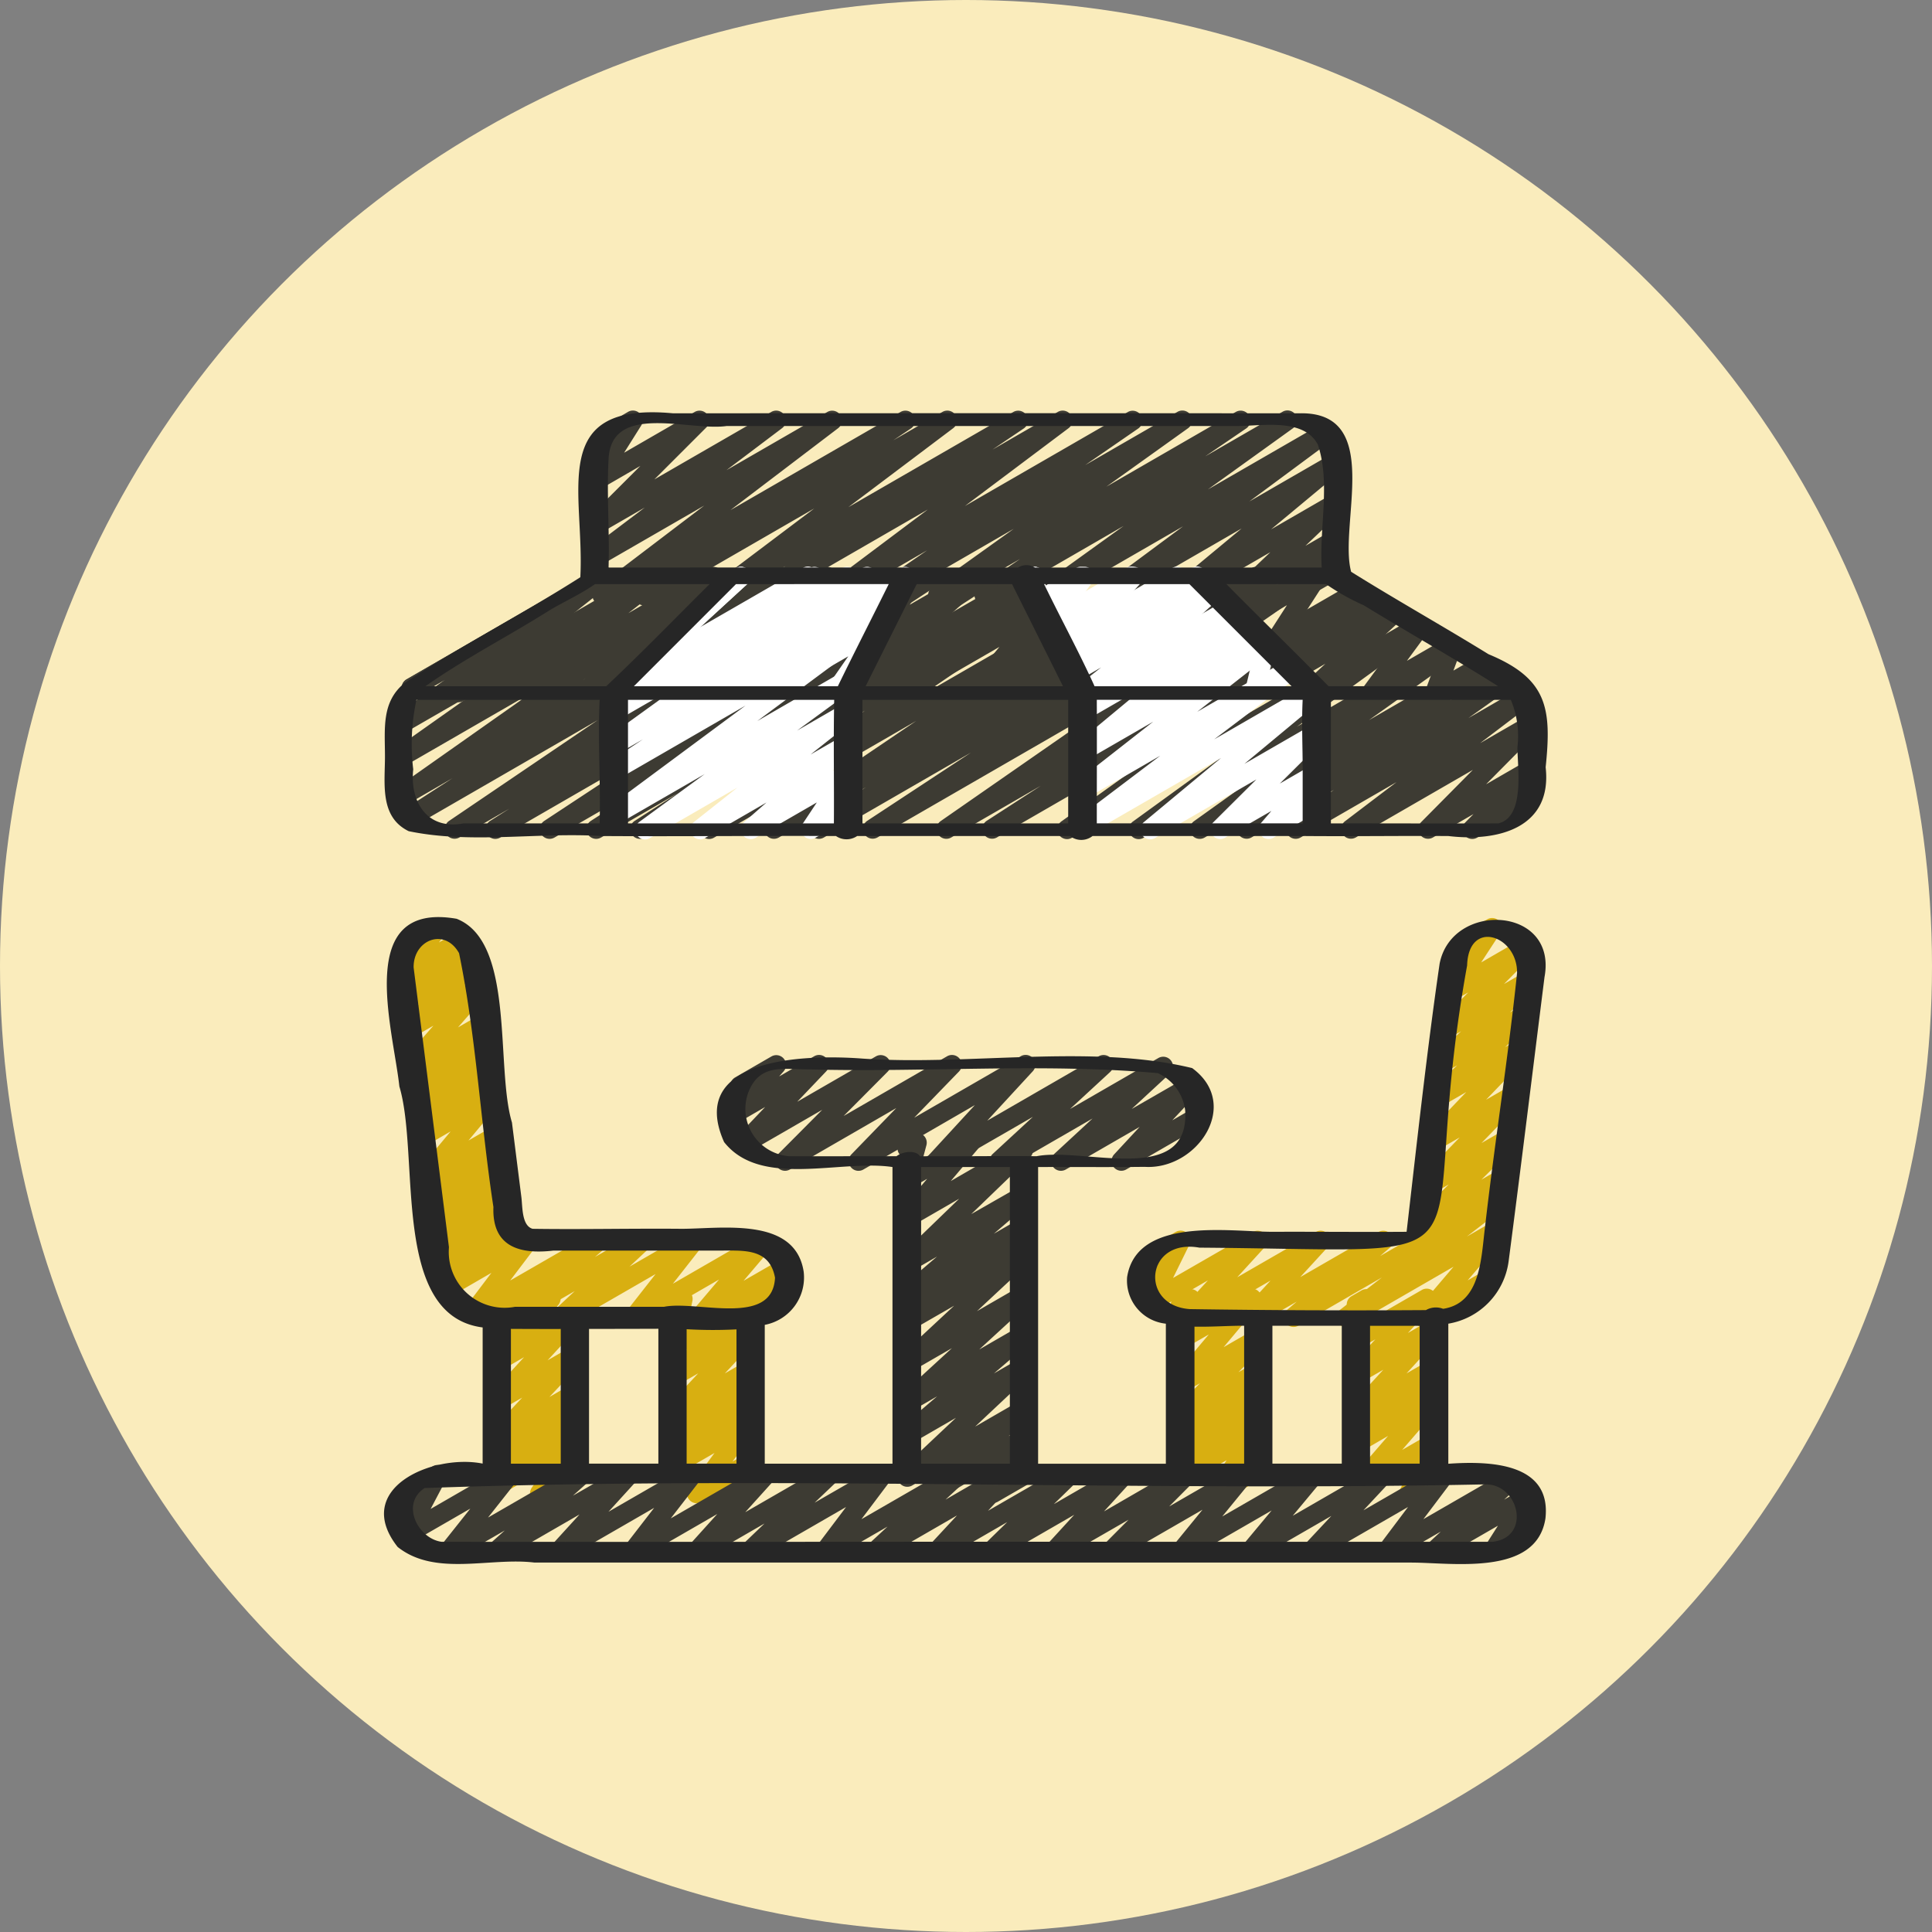 <svg xmlns="http://www.w3.org/2000/svg" width="74" height="74" fill="none" viewBox="0 0 74 74"><rect x="0" y="0" width="74" height="74" fill="#808080" stroke="none"/><circle cx="37" cy="37" r="37" fill="#FAECBC"/><g clip-path="url(#a)"><path fill="#D8AF11" d="M20.675 57.57a.373.373 0 0 1-.311-.58l.454-.684-1.583.913a.373.373 0 0 1-.435-.603l.305-.27a.374.374 0 0 1-.303-.651l.26-.225a.43.43 0 0 1-.306-.142.374.374 0 0 1 .02-.487l1.226-1.31-.767.444a.373.373 0 0 1-.462-.577l1.3-1.415-.835.482a.374.374 0 0 1-.471-.567l.64-.747-.169.096a.374.374 0 0 1-.542-.438l.166-.515a.37.37 0 0 1-.171-.42.37.37 0 0 1 .173-.227l.379-.218a.373.373 0 0 1 .543.438l-.08.247 1.21-.698a.374.374 0 0 1 .47.566l-.64.749 1.066-.616a.374.374 0 0 1 .462.576l-1.299 1.412.84-.484a.374.374 0 0 1 .46.58l-1.23 1.308.771-.445a.373.373 0 0 1 .433.605l-.257.224a.375.375 0 0 1 .262.654l-.303.27a.377.377 0 0 1 .43.338.37.37 0 0 1-.06.238l-.458.689a.373.373 0 0 1 .337.666l-1.338.774a.37.37 0 0 1-.187.05M26.685 57.577a.374.374 0 0 1-.3-.598l.983-1.327-1.403.81a.374.374 0 0 1-.438-.598l.384-.349a.374.374 0 0 1-.385-.626l.398-.36a.38.38 0 0 1-.438-.112.374.374 0 0 1 .02-.489l1.237-1.326-.778.449a.374.374 0 0 1-.448-.592l.795-.774-.348.2a.374.374 0 0 1-.553-.4l.242-1.162a.373.373 0 0 1-.064-.676l.38-.219a.373.373 0 0 1 .552.4l-.207.992 2.223-1.283a.374.374 0 0 1 .449.591l-.795.774.352-.202a.374.374 0 0 1 .46.578l-1.24 1.327.783-.45a.374.374 0 0 1 .44.6l-.397.36a.374.374 0 0 1 .398.62l-.382.348a.374.374 0 0 1 .435.571l-.983 1.326.5-.287a.374.374 0 0 1 .543.437l-.166.523q.087.05.136.137a.374.374 0 0 1-.136.51l-.379.219a.375.375 0 0 1-.543-.438l.082-.255-1.222.706a.37.37 0 0 1-.187.045M53.972 57.567a.373.373 0 0 1-.337-.538l.406-.829-1.9 1.097a.374.374 0 0 1-.47-.568l1.496-1.73-1.03.6a.374.374 0 0 1-.445-.594l.723-.695-.278.16a.374.374 0 0 1-.463-.576l1.31-1.43-.847.489a.373.373 0 0 1-.46-.579l1.002-1.074-.535.308a.374.374 0 0 1-.55-.413l.218-.883a.373.373 0 0 1-.042-.668l.379-.219a.38.38 0 0 1 .412.026.37.37 0 0 1 .138.388l-.169.683 1.93-1.114a.374.374 0 0 1 .46.579l-.995 1.07.795-.458a.375.375 0 0 1 .463.576l-1.31 1.43.85-.491a.373.373 0 0 1 .45.592l-.726.697.284-.164a.374.374 0 0 1 .47.569l-1.496 1.728 1.034-.598a.374.374 0 0 1 .523.487l-.418.854a.374.374 0 0 1 .274.688l-.95.548a.4.4 0 0 1-.197.051M46.585 57.571a.375.375 0 0 1-.311-.581l.708-1.06-1.57.908a.373.373 0 0 1-.444-.599l.676-.643-.232.133a.374.374 0 0 1-.449-.593l.752-.724-.306.176a.374.374 0 0 1-.453-.586l1.007-1.021-.554.32a.374.374 0 0 1-.474-.565l1.365-1.623-.89.513a.373.373 0 0 1-.55-.412l.22-.898a.373.373 0 0 1-.044-.673l.38-.218a.374.374 0 0 1 .55.413l-.172.703 1.964-1.134a.374.374 0 0 1 .474.564l-1.364 1.628 1.122-.646a.374.374 0 0 1 .452.586l-1.007 1.02.558-.322a.374.374 0 0 1 .448.594l-.752.724.31-.178a.374.374 0 1 1 .448.599l-.673.642.234-.135a.374.374 0 0 1 .498.531l-.709 1.06.216-.123a.374.374 0 0 1 .374.647l-1.616.923a.37.37 0 0 1-.186.05"/><path fill="#3D3B33" d="M35.578 57.578a.373.373 0 0 1-.248-.655l.828-.729-1.215.701a.374.374 0 0 1-.443-.598l2.117-1.993-1.674.968a.374.374 0 0 1-.43-.607l1.38-1.182-.95.548a.374.374 0 0 1-.44-.598l1.956-1.795-1.516.875a.374.374 0 0 1-.442-.598l2.043-1.903-1.6.922a.374.374 0 0 1-.422-.615l.687-.553-.266.15a.374.374 0 0 1-.43-.608l1.376-1.178-.946.546a.374.374 0 0 1-.449-.592l2.244-2.17-1.8 1.04a.374.374 0 0 1-.473-.565l1.047-1.238-.575.331a.373.373 0 0 1-.547-.42l.2-.742a.374.374 0 0 1-.027-.662l.374-.217a.375.375 0 0 1 .548.42l-.14.524 1.645-.952a.374.374 0 0 1 .473.566l-1.047 1.238L39 43.742a.374.374 0 0 1 .449.592l-2.248 2.169 1.814-1.036a.374.374 0 0 1 .43.607l-1.376 1.179.948-.548a.374.374 0 0 1 .422.615l-.688.554.267-.154a.374.374 0 0 1 .442.598l-2.04 1.902 1.601-.925a.374.374 0 0 1 .44.599l-1.954 1.794 1.517-.875a.374.374 0 0 1 .43.608l-1.382 1.183.954-.551a.374.374 0 0 1 .443.598l-2.118 1.99 1.677-.968a.374.374 0 0 1 .434.605l-.827.729.395-.225a.374.374 0 0 1 .511.507l-.507.897a.373.373 0 0 1 .37.65l-1.182.681a.374.374 0 0 1-.513-.508l.506-.897-2.452 1.416a.37.37 0 0 1-.185.05M23.067 23.18a.374.374 0 0 1-.225-.673l4.13-3.141-3.999 2.307a.374.374 0 0 1-.412-.621l2.133-1.611-1.72.993a.374.374 0 0 1-.449-.588l2.002-2-1.55.898a.374.374 0 0 1-.505-.524l.66-1.047a.374.374 0 0 1-.315-.673l1.238-.724a.37.37 0 0 1 .456.065.374.374 0 0 1 .048.459l-.654 1.04 2.708-1.564a.374.374 0 0 1 .449.588l-1.998 1.998 4.482-2.586a.374.374 0 0 1 .412.622l-2.132 1.61 3.87-2.232a.374.374 0 0 1 .413.62l-4.13 3.142 6.52-3.762a.374.374 0 0 1 .395.634l-.677.454 1.884-1.088a.374.374 0 0 1 .412.622l-4.018 3.027 6.325-3.649a.374.374 0 0 1 .396.633l-1.202.812 2.506-1.445a.374.374 0 0 1 .412.622l-3.974 2.984 6.25-3.606a.374.374 0 0 1 .399.63l-2.042 1.408 3.533-2.038a.374.374 0 0 1 .405.628l-3.125 2.236 4.96-2.864a.374.374 0 0 1 .398.632l-1.576 1.073 2.957-1.705a.374.374 0 0 1 .406.628l-3.258 2.343 4.32-2.492a.374.374 0 0 1 .41.624l-3.142 2.328 3.122-1.802a.374.374 0 0 1 .426.612l-2.715 2.258 2.294-1.325c.08-.048.174-.066.265-.048a.374.374 0 0 1 .184.642l-1.428 1.363.985-.569a.374.374 0 0 1 .48.557l-.463.583a.374.374 0 0 1 .362.654l-1.694.973a.374.374 0 0 1-.479-.556l.464-.582-1.976 1.14c-.08.048-.174.066-.265.048a.374.374 0 0 1-.184-.642l1.426-1.363-3.393 1.96a.374.374 0 0 1-.426-.612l2.718-2.256-4.974 2.872a.374.374 0 0 1-.41-.623l3.142-2.331-5.125 2.956a.373.373 0 0 1-.405-.628l3.254-2.343-5.148 2.973a.374.374 0 0 1-.398-.633l1.578-1.075-2.962 1.71a.374.374 0 0 1-.404-.628l3.125-2.237-4.964 2.866a.374.374 0 0 1-.4-.631l2.044-1.41-3.538 2.043a.374.374 0 0 1-.412-.623l3.977-2.984-6.253 3.609a.374.374 0 0 1-.396-.634l1.2-.812-2.507 1.447a.374.374 0 0 1-.411-.622l4.017-3.028-6.328 3.653a.374.374 0 0 1-.396-.635l.68-.454-1.89 1.09a.37.37 0 0 1-.185.05"/><path fill="#3D3B33" d="M18.99 59.803a.375.375 0 0 1-.25-.653l.594-.53-1.962 1.13a.374.374 0 0 1-.48-.555l1.122-1.412-2.266 1.307a.374.374 0 0 1-.518-.498l.599-1.138-.118.067a.374.374 0 0 1-.374-.647l1.238-.713a.374.374 0 0 1 .518.498l-.599 1.137 2.832-1.635a.374.374 0 0 1 .48.555l-1.114 1.41 3.41-1.967a.374.374 0 0 1 .436.598l-.593.53 1.961-1.126a.375.375 0 0 1 .464.575l-1.064 1.168 3.021-1.743a.374.374 0 0 1 .483.551l-1.118 1.445 3.46-1.996a.374.374 0 0 1 .464.573l-1.071 1.187 3.051-1.76a.374.374 0 0 1 .449.593l-.843.802 2.421-1.395a.374.374 0 0 1 .486.548l-1.114 1.48 3.515-2.028a.374.374 0 0 1 .44.598l-.734.68 2.213-1.278a.374.374 0 0 1 .461.577l-1.047 1.128 2.956-1.705a.374.374 0 0 1 .448.591l-.881.858 2.512-1.45a.374.374 0 0 1 .463.577l-1.056 1.153 2.992-1.73a.374.374 0 0 1 .452.588l-.946.952 2.67-1.54a.374.374 0 0 1 .477.56l-1.115 1.364 3.336-1.923a.374.374 0 0 1 .474.563l-1.11 1.333 3.285-1.896a.375.375 0 0 1 .46.578l-1.037 1.109 2.926-1.687a.374.374 0 0 1 .485.548l-1.115 1.478 3.182-1.836a.374.374 0 0 1 .441.598l-.528.49.707-.409a.374.374 0 0 1 .503.524l-.51.802a.374.374 0 0 1 .299.68l-1.238.714a.375.375 0 0 1-.502-.523l.5-.788-2.274 1.311a.374.374 0 0 1-.44-.598l.527-.489-1.883 1.087a.374.374 0 0 1-.485-.548l1.113-1.48-3.515 2.028a.374.374 0 0 1-.46-.578l1.038-1.109-2.924 1.687a.374.374 0 0 1-.474-.563l1.111-1.333-3.287 1.896a.374.374 0 0 1-.476-.56l1.115-1.365-3.335 1.925a.373.373 0 0 1-.448-.587l.949-.953-2.675 1.54a.374.374 0 0 1-.462-.575l1.058-1.155-2.999 1.73a.374.374 0 0 1-.448-.591l.88-.859-2.51 1.45a.374.374 0 0 1-.461-.577l1.047-1.128L33.7 59.75a.374.374 0 0 1-.44-.598l.734-.68-2.215 1.278a.374.374 0 0 1-.487-.548l1.115-1.48-3.515 2.028a.374.374 0 0 1-.449-.593l.84-.804-2.417 1.397a.374.374 0 0 1-.465-.573l1.072-1.187-3.051 1.76a.374.374 0 0 1-.483-.551l1.117-1.445-3.459 1.996a.374.374 0 0 1-.464-.575l1.064-1.168-3.02 1.743a.37.37 0 0 1-.187.053"/><path fill="#D8AF11" d="M19.53 50.83a.374.374 0 0 1-.244-.657l.405-.349-1.374.794a.374.374 0 0 1-.489-.55l.994-1.315-1.598.925c-.08.049-.174.066-.265.049a.374.374 0 0 1-.184-.643l.266-.253-.099.056a.374.374 0 0 1-.439-.598l.198-.182a.374.374 0 0 1-.312-.641l.355-.336-.026.014a.374.374 0 0 1-.439-.598l.194-.176a.373.373 0 0 1-.304-.64l.407-.392-.08.047a.374.374 0 0 1-.475-.563l1.239-1.486-.95.55a.374.374 0 0 1-.45-.592l.493-.48-.168.097a.374.374 0 0 1-.449-.593l.47-.455-.144.084a.374.374 0 0 1-.439-.599l.192-.173a.39.39 0 0 1-.333-.135.374.374 0 0 1 .008-.484l1.111-1.271-.816.471a.374.374 0 0 1-.454-.585l.707-.72-.39.224a.375.375 0 0 1-.454-.584l.44-.45-.109.063a.374.374 0 0 1-.481-.553l.398-.513a.375.375 0 0 1-.117-.69l1.253-.726a.374.374 0 0 1 .483.553l-.25.323.8-.463a.374.374 0 0 1 .455.586l-.44.449.415-.239a.374.374 0 0 1 .453.586l-.705.72.394-.225a.374.374 0 0 1 .469.57l-1.111 1.271.815-.471a.374.374 0 0 1 .438.598l-.19.174a.374.374 0 0 1 .303.64l-.47.456.145-.084a.374.374 0 0 1 .449.592l-.494.48.17-.097a.374.374 0 0 1 .473.563l-1.236 1.48.95-.548a.374.374 0 0 1 .45.594l-.407.388.079-.045a.374.374 0 0 1 .438.598l-.193.177a.36.36 0 0 1 .345.15.374.374 0 0 1-.042.494l-.356.338.028-.016a.374.374 0 0 1 .439.598l-.194.177a.374.374 0 0 1 .32.638l-.263.252.516-.299a.374.374 0 0 1 .485.55l-.998 1.317 3.223-1.858a.373.373 0 0 1 .431.606l-.406.35 1.658-.957a.374.374 0 0 1 .443.599l-.777.727 2.296-1.324a.374.374 0 0 1 .481.554l-1.118 1.426 3.256-1.88a.374.374 0 0 1 .473.566l-1.022 1.202 1.477-.852a.374.374 0 0 1 .47.567l-.32.374a.45.45 0 0 1 .33.187.373.373 0 0 1-.136.51l-1.617.934a.374.374 0 0 1-.471-.566l.232-.271-1.453.837c-.076.044-.165.06-.252.044a.374.374 0 0 1-.22-.61l1.021-1.203-3.066 1.77a.374.374 0 0 1-.481-.555l1.118-1.426-3.433 1.98a.374.374 0 0 1-.443-.598l.778-.728-2.296 1.326a.37.37 0 0 1-.187.053M51.57 50.83a.373.373 0 0 1-.228-.673l1.587-1.227-3.2 1.848a.374.374 0 0 1-.43-.607l.369-.316-1.6.923a.374.374 0 0 1-.462-.576l1.057-1.152-2.992 1.728a.374.374 0 0 1-.467-.574l1.061-1.162-2.029 1.171a.374.374 0 0 1-.523-.49l.626-1.271-.219.126a.373.373 0 0 1-.49-.553.4.4 0 0 1 .116-.094l1.287-.744a.374.374 0 0 1 .523.49l-.626 1.272 3.056-1.76a.374.374 0 0 1 .463.574l-1.061 1.16 3.01-1.735a.374.374 0 0 1 .462.576l-1.057 1.152 2.996-1.728a.374.374 0 0 1 .43.607l-.369.316 4.495-2.594a.374.374 0 0 1 .416.619l-1.586 1.226 1.01-.582a.374.374 0 0 1 .47.567l-1.45 1.694.69-.399a.37.37 0 0 1 .524.128.374.374 0 0 1-.15.519l-2.585 1.496a.374.374 0 0 1-.47-.566l1.45-1.701-3.916 2.26a.37.37 0 0 1-.187.052"/><path fill="#D8AF11" d="M54.409 47.336a.373.373 0 0 1-.264-.64l1.347-1.33-.688.397a.374.374 0 0 1-.456-.584l1.56-1.612-.891.515a.374.374 0 0 1-.457-.582l1.602-1.672-.928.536a.374.374 0 0 1-.444-.598l1.024-.962-.414.239a.374.374 0 0 1-.442-.598l1.006-.945-.398.23a.374.374 0 0 1-.45-.586l1.118-1.13-.482.278a.375.375 0 0 1-.56-.29.37.37 0 0 1 .06-.238l.747-1.148a.38.38 0 0 1-.41-.177.373.373 0 0 1 .135-.51l1.24-.716a.374.374 0 0 1 .501.528l-.733 1.122 1.536-.886a.374.374 0 0 1 .453.586l-1.116 1.128.793-.457a.374.374 0 0 1 .442.598l-1.007.946.4-.23a.374.374 0 0 1 .443.598l-1.025.964.415-.24a.374.374 0 0 1 .457.582l-1.603 1.671.929-.536a.374.374 0 0 1 .456.584l-1.56 1.611.892-.515a.374.374 0 0 1 .449.59l-1.346 1.328.703-.406a.375.375 0 0 1 .56.42.37.37 0 0 1-.186.227l-3.223 1.861a.4.4 0 0 1-.185.049"/><path fill="#3D3B33" d="M38.277 44.847a.375.375 0 0 1-.255-.648l1.54-1.421-3.502 2.019a.374.374 0 0 1-.462-.577l1.742-1.893-4.27 2.468a.374.374 0 0 1-.456-.584l1.716-1.77-4.076 2.354a.374.374 0 0 1-.452-.587l1.691-1.7-2.836 1.637a.374.374 0 0 1-.458-.581l1.108-1.163-1.09.63a.374.374 0 0 1-.467-.572l.46-.518a.373.373 0 0 1-.054-.673l1.39-.803a.374.374 0 0 1 .467.572l-.17.193 1.345-.775a.374.374 0 0 1 .458.58l-1.11 1.164 3.02-1.742a.374.374 0 0 1 .448.587l-1.69 1.7 3.963-2.287a.374.374 0 0 1 .456.583l-1.716 1.77 4.078-2.353a.373.373 0 0 1 .461.577l-1.742 1.89 4.272-2.467a.374.374 0 0 1 .44.598l-1.54 1.421 3.385-1.953a.374.374 0 0 1 .44.598l-1.465 1.355 2.08-1.196a.375.375 0 0 1 .46.578l-.984 1.052.823-.475a.373.373 0 0 1 .572.27.37.37 0 0 1-.198.377l-2.966 1.713a.374.374 0 0 1-.46-.578l.978-1.055-2.829 1.633a.374.374 0 0 1-.44-.599l1.465-1.355-3.383 1.954a.37.37 0 0 1-.187.052M18.975 32.132a.374.374 0 0 1-.202-.69l.735-.467-1.918 1.105a.374.374 0 0 1-.396-.633l5.697-3.862-6.987 4.035a.374.374 0 0 1-.39-.637l1.813-1.174-1.81 1.047a.374.374 0 0 1-.402-.63l5.216-3.674-4.835 2.79a.374.374 0 0 1-.403-.628l3.145-2.222-2.742 1.582a.374.374 0 0 1-.407-.627l1.945-1.406-1.105.637a.374.374 0 0 1-.374-.647l7.404-4.273a.374.374 0 0 1 .406.626l-1.94 1.403 3.515-2.03a.374.374 0 0 1 .402.629l-3.15 2.225 4.948-2.852a.374.374 0 0 1 .402.629l-5.214 3.671 7.452-4.3a.374.374 0 0 1 .39.637l-1.814 1.174 3.141-1.812a.374.374 0 0 1 .396.633l-5.7 3.864 7.79-4.496a.374.374 0 0 1 .388.639l-.74.47 1.922-1.109a.374.374 0 0 1 .393.636l-4.103 2.703 5.784-3.339a.374.374 0 0 1 .39.637l-2.434 1.57 3.83-2.207a.374.374 0 0 1 .388.638l-1.654 1.061 2.944-1.699a.374.374 0 0 1 .399.631l-6.171 4.23 8.428-4.866a.374.374 0 0 1 .397.633l-5.662 3.834 7.738-4.466a.374.374 0 0 1 .39.637l-2.007 1.292 3.343-1.93a.374.374 0 0 1 .392.636l-3.984 2.618 5.64-3.253a.374.374 0 0 1 .401.63l-6.563 4.556 8.052-4.649a.374.374 0 0 1 .39.637l-2.081 1.352 2.55-1.475a.374.374 0 0 1 .405.627l-5.839 4.182 6.854-3.956a.375.375 0 0 1 .407.625l-4.895 3.55 5.833-3.366a.374.374 0 0 1 .405.628l-3.479 2.487 4.212-2.432a.374.374 0 0 1 .4.63l-1.504 1.04 1.982-1.143a.374.374 0 0 1 .404.628l-1.683 1.197 2.008-1.16a.374.374 0 0 1 .413.622l-1.975 1.5 1.761-1.017a.374.374 0 0 1 .453.586l-1.984 2.005 1.532-.884a.374.374 0 0 1 .453.585l-.358.365a.37.37 0 0 1 .4.178.374.374 0 0 1-.136.511l-2.228 1.286a.373.373 0 0 1-.454-.586l.308-.313-1.557.898a.374.374 0 0 1-.452-.586l1.985-2.005-4.487 2.59a.374.374 0 0 1-.414-.62l1.975-1.5-3.676 2.122a.374.374 0 0 1-.404-.628l1.682-1.196-3.162 1.824a.374.374 0 0 1-.4-.63l1.502-1.039-2.89 1.669a.374.374 0 0 1-.405-.628l3.48-2.489-5.398 3.117a.373.373 0 0 1-.406-.626l4.893-3.549-7.231 4.175a.373.373 0 0 1-.405-.628l5.838-4.18-8.329 4.808a.374.374 0 0 1-.39-.637l2.078-1.346-3.44 1.986a.374.374 0 0 1-.4-.63l6.566-4.562-8.99 5.189a.374.374 0 0 1-.391-.636l3.98-2.618-5.637 3.254a.374.374 0 0 1-.39-.638l2.008-1.292-3.343 1.93a.374.374 0 0 1-.397-.633l5.66-3.833-7.736 4.466a.374.374 0 0 1-.4-.632l6.175-4.23-8.43 4.862a.374.374 0 0 1-.39-.638l1.646-1.058-2.935 1.696a.374.374 0 0 1-.39-.638l2.43-1.57-3.824 2.208a.374.374 0 0 1-.393-.636l4.114-2.71-5.796 3.346a.4.4 0 0 1-.187.052"/><path fill="#3D3B33" d="M52.53 26.902a.373.373 0 0 1-.3-.598l.798-1.085-2.55 1.476a.374.374 0 0 1-.441-.599l.728-.673-.99.572a.374.374 0 0 1-.463-.575l1.06-1.168-1.483.856a.374.374 0 0 1-.501-.524l.904-1.403-1.479.854a.373.373 0 0 1-.502-.524l.214-.336-.362.21a.373.373 0 0 1-.506-.128l-.413-.673a.374.374 0 0 1-.291-.683l.237-.137a.374.374 0 0 1 .506.12l.408.664 1.374-.79a.373.373 0 0 1 .502.524l-.215.336 1.492-.86a.374.374 0 0 1 .502.523l-.905 1.402 2.215-1.278a.374.374 0 0 1 .463.574l-1.06 1.17 1.784-1.03a.375.375 0 0 1 .442.598l-.726.673 1.226-.708a.374.374 0 0 1 .488.544l-.798 1.085 1.543-.89a.374.374 0 0 1 .538.454l-.299.81.951-.548a.375.375 0 0 1 .548.421l-.05.192.266-.155a.375.375 0 0 1 .374.649l-1.047.604a.377.377 0 0 1-.542-.204.37.37 0 0 1-.007-.217l.052-.19-1.063.612a.375.375 0 0 1-.538-.453l.299-.81-2.193 1.265a.37.37 0 0 1-.19.051M17.568 26.897a.374.374 0 0 1-.233-.667l1.656-1.32-3.06 1.767a.374.374 0 0 1-.374-.646l7.404-4.274a.374.374 0 0 1 .42.616l-1.662 1.32 3.357-1.934a.374.374 0 0 1 .416.618l-1.426 1.11 2.992-1.728a.374.374 0 0 1 .439.598l-2.454 2.236a.374.374 0 0 1 .21.696l-2.695 1.555a.374.374 0 0 1-.44-.598l2.32-2.111-4.698 2.71a.374.374 0 0 1-.417-.62l1.428-1.109-2.996 1.728a.37.37 0 0 1-.187.053"/><path fill="#fff" d="M24.706 32.154a.374.374 0 0 1-.22-.673l2.504-1.831-3.266 1.885a.374.374 0 0 1-.41-.624l5.24-3.885-4.832 2.79a.374.374 0 0 1-.394-.635l1.299-.864-.907.523a.374.374 0 0 1-.406-.627l2.963-2.14-2.558 1.477a.374.374 0 0 1-.4-.63l.68-.473a.375.375 0 0 1-.225-.65l3.374-3.084a.375.375 0 0 1 .168-.442l.883-.512a.374.374 0 0 1 .44.598l-1.833 1.671 3.938-2.27a.373.373 0 0 1 .4.63l-.062.044 1.169-.673a.374.374 0 0 1 .406.627l-2.96 2.137 4.786-2.767a.374.374 0 0 1 .394.634l-1.297.864.255-.15a.374.374 0 0 1 .41.624l-5.24 3.89 3.623-2.095a.373.373 0 0 1 .407.625l-2.504 1.835 1.753-1.013a.374.374 0 0 1 .419.617L31.046 28.9l1.243-.717a.374.374 0 0 1 .433.605l-.854.748.425-.246a.374.374 0 0 1 .498.53l-.543.823.051-.03a.37.37 0 0 1 .425.017.37.37 0 0 1 .135.403.37.37 0 0 1-.186.227l-1.432.824a.374.374 0 0 1-.498-.53l.544-.819-2.349 1.355a.374.374 0 0 1-.433-.605l.854-.748-2.352 1.359a.374.374 0 0 1-.42-.617l1.659-1.314-3.353 1.936a.37.37 0 0 1-.187.053M44.056 32.148a.374.374 0 0 1-.24-.662l2.952-2.453-5.098 2.943a.374.374 0 0 1-.412-.622l3.185-2.41-2.773 1.602a.375.375 0 0 1-.418-.619l2.917-2.284-2.496 1.44a.374.374 0 0 1-.426-.611l2.692-2.235-2.268 1.31a.374.374 0 0 1-.44-.6l2.516-2.318-2.48 1.43a.374.374 0 0 1-.438-.598l1.465-1.337-1.547.893a.374.374 0 0 1-.445-.595l.472-.448-.427.246a.374.374 0 0 1-.495-.534l.315-.464-.248.142a.374.374 0 0 1-.558-.283l-.05-.458a.374.374 0 0 1-.161-.698l.292-.166a.374.374 0 0 1 .558.284l.043.388 1.167-.673a.373.373 0 0 1 .495.534l-.315.463 1.732-.999a.374.374 0 0 1 .444.598l-.472.45 1.807-1.052a.374.374 0 0 1 .44.598l-1.465 1.336 2.412-1.392a.373.373 0 0 1 .44.598l-2.515 2.319 3.165-1.828a.374.374 0 0 1 .426.611L45.11 26.23l3.245-1.87a.374.374 0 0 1 .417.618l-2.917 2.286 3.425-1.977a.374.374 0 0 1 .413.622l-3.187 2.41 3.682-2.126a.374.374 0 0 1 .426.612l-2.949 2.451 2.56-1.477a.374.374 0 0 1 .45.588l-1.655 1.646 1.21-.699c.077-.044.166-.06.253-.044a.374.374 0 0 1 .218.612l-.405.47a.374.374 0 0 1 .313.673l-1.833 1.06c-.077.043-.166.059-.253.043a.374.374 0 0 1-.218-.611l.393-.457-1.782 1.029a.374.374 0 0 1-.448-.589l1.654-1.645-3.885 2.243a.37.37 0 0 1-.182.05"/><path fill="#fff" d="M41.546 26.91a.374.374 0 0 1-.231-.668l.862-.679-.898.518a.373.373 0 0 1-.416-.62l.4-.309-.348.2a.373.373 0 0 1-.463-.575l1.067-1.169-1.146.662a.374.374 0 0 1-.49-.543l.325-.45-.258.15a.373.373 0 0 1-.557-.274l-.07-.528a.373.373 0 0 1-.173-.698l.292-.167a.374.374 0 0 1 .558.275l.061.467 1.288-.742a.373.373 0 0 1 .49.542l-.325.449 1.72-.994a.374.374 0 0 1 .463.575L42.629 23.5l3.026-1.747a.374.374 0 0 1 .417.62l-.401.31.635-.366a.374.374 0 0 1 .419.617l-.862.679 1.102-.637a.374.374 0 0 1 .44.599l-1.008.922 1.33-.767a.374.374 0 0 1 .44.598l-.217.202.364-.211a.374.374 0 0 1 .55.41l-.248 1.04.728-.421a.374.374 0 0 1 .514.141l.299.534a.374.374 0 0 1 .276.687l-.237.137a.374.374 0 0 1-.514-.141l-.291-.524-1.151.665a.374.374 0 0 1-.551-.411l.248-1.038-2.517 1.452a.374.374 0 0 1-.44-.598l.215-.199-1.385.8a.374.374 0 0 1-.44-.599l1.008-.923-2.648 1.527a.37.37 0 0 1-.184.05"/><path fill="#3D3B33" d="M34.508 26.898a.374.374 0 0 1-.237-.663l1.401-1.152-2.92 1.688a.374.374 0 0 1-.436-.604l2.175-1.933-.662.382a.374.374 0 0 1-.498-.532l.977-1.458a.373.373 0 0 1 .1-.567l.527-.304a.374.374 0 0 1 .498.532l-.587.875 2.449-1.414a.374.374 0 0 1 .435.604l-2.175 1.936 3.67-2.119a.374.374 0 0 1 .424.613l-1.401 1.147 1.44-.831a.374.374 0 0 1 .476.56l-1.24 1.508 1.396-.805a.374.374 0 0 1 .514.505l-.364.658.335-.193a.374.374 0 0 1 .56.3l.024.353a.374.374 0 0 1 .139.695l-.289.167a.374.374 0 0 1-.56-.3l-.017-.267-.982.565a.374.374 0 0 1-.514-.504l.364-.658-2.014 1.164a.374.374 0 0 1-.476-.561l1.24-1.507-3.584 2.068a.37.37 0 0 1-.188.052"/><path fill="#fff" d="M27.22 26.896a.374.374 0 0 1-.224-.673l.736-.545-2.023 1.166a.374.374 0 0 1-.419-.618l1.487-1.163-2.938 1.697a.374.374 0 0 1-.44-.599l3.745-3.449a.374.374 0 0 1 .166-.449l.886-.505a.374.374 0 0 1 .44.599l-2.248 2.07 4.623-2.668a.374.374 0 0 1 .418.617l-1.485 1.162 3.085-1.78a.374.374 0 0 1 .409.624l-.736.545 1.716-.99a.374.374 0 0 1 .422.614l-1.575 1.276.3-.172a.374.374 0 0 1 .494.537l-1.135 1.633a.376.376 0 0 1-.048.615l-.707.408a.374.374 0 0 1-.493-.537l.814-1.173-2.96 1.706a.374.374 0 0 1-.423-.614l1.576-1.276-3.275 1.89a.37.37 0 0 1-.187.052"/><path fill="#262626" d="M18.486 56.059c-1.907-.383-5.02.951-3.255 3.193 1.44 1.146 3.53.388 5.24.598h33.572c1.582 0 4.808.54 5.151-1.691.24-2.155-2.183-2.201-3.72-2.094V50.7a2.795 2.795 0 0 0 2.31-2.393c.474-3.625.917-7.254 1.374-10.882.505-2.725-3.546-2.923-4.017-.516-.488 3.34-.898 7.104-1.265 10.272-1.698.012-3.428-.007-5.137 0-1.645 0-5.205-.593-5.568 1.737a1.66 1.66 0 0 0 1.484 1.782v5.365h-4.893V44.7c1.36-.005 2.722.01 4.08-.007 2.01.128 3.72-2.393 1.82-3.783-3.87-.939-8.553-.083-12.618-.363-2.074-.16-6.77-.084-5.31 3.196 1.4 1.778 4.442.657 6.45.957v11.363h-4.892v-5.318a1.846 1.846 0 0 0 1.49-2.041c-.329-2.115-3.146-1.638-4.677-1.638-1.898-.018-3.821.029-5.704 0-.418-.116-.385-.84-.43-1.204l-.362-2.868c-.638-2.122.133-6.92-2.12-7.803-3.93-.68-2.437 4.16-2.192 6.423.8 2.672-.338 8.78 3.19 9.23zm1.083-5.16q.955.006 1.909.004v5.16h-1.909zm5.648 4.962v.2h-2.656V50.9q1.327 0 2.656-.005zm27.259.2v-5.28h1.9v5.28zm-3.74-5.281h2.657v5.28h-2.657zm-2.788-2.992c12.207.086 8.068 1.232 10.246-10.811.055-1.795 1.934-1.15 1.913.294-.34 3.247-.858 6.485-1.228 9.732-.15 1.18-.158 2.91-1.604 3.127a.77.77 0 0 0-.659.05q-4.518.03-9.039-.038c-1.949-.129-1.7-2.732.374-2.352zm-.197 3.385v-.359c.693.014 1.33-.04 1.902-.034v5.28h-1.902zm11.086 5.684c1.342-.08 1.841 2.03.332 2.197H44.592c-9.224-.008-18.462.011-27.678 0-.894-.114-1.587-1.439-.653-2.058 13.455-.481 27.073.137 40.576-.14m-26.61-12.57a1.82 1.82 0 0 1-1.566-2.44c.43-1.122 1.356-.886 2.3-.886 4.449.124 8.974-.25 13.387.144a1.81 1.81 0 0 1 1.047 1.43c.187 2.93-3.895 1.395-5.692 1.752-1.457-.016-2.996.011-4.467 0-.15-.238-.646-.195-.898 0-1.37-.003-2.742.005-4.11 0m5.053 1.639V44.7h3.399v11.363h-3.4zm-7.071 9.935v.2H26.3v-5.148q.954.055 1.909.006zm-11.014-8.088q-.674-5.357-1.353-10.714c-.018-1.054 1.186-1.545 1.74-.549.654 3.164.823 6.501 1.316 9.723-.056 1.518.995 1.823 2.305 1.668h6.451c.873 0 1.825-.075 2.03 1.039-.091 1.903-2.99.858-4.254 1.115h-5.707a2.14 2.14 0 0 1-2.528-2.282M57.014 25.058c-1.735-1.07-3.554-2.09-5.262-3.157-.493-1.816 1.278-6.172-2.01-6.07q-11.98-.008-23.959 0c-4.838-.452-3.382 3.01-3.555 6.278-2.198 1.404-4.562 2.613-6.739 4.056-.887.73-.744 1.747-.744 2.817 0 1.03-.211 2.309.909 2.854 2.369.496 4.95.036 7.38.186 2.944.021 6.01-.016 8.986 0a.72.72 0 0 0 .81 0h8.156a.696.696 0 0 0 .86 0h8.142c1.802.016 3.672-.012 5.489 0 1.911.23 3.986-.316 3.725-2.634.236-2.265.065-3.396-2.188-4.33m-4.772-1.87c1.703 1.047 3.452 2.026 5.138 3.095h-6.495c-1.288-1.31-2.617-2.6-3.912-3.911h3.815q.687.477 1.454.816m-2.347 6.263v2.085H42.01c0-1.57.007-3.158 0-4.732h7.885c-.044.879 0 1.77 0 2.648m-15.855-7.08c-.645 1.304-1.313 2.605-1.949 3.912H24.28l3.91-3.911zm-.882 3.908 1.953-3.907h3.653l1.95 3.911h-7.56zm12.4-3.906 3.911 3.91h-7.545c-.599-1.321-1.3-2.604-1.933-3.91zm-22.251-4.725c.05-2.273 3.075-1.122 4.526-1.332h19.55c.952 0 2.548-.315 3.093.71.492 1.452.05 3.2.15 4.712H39.64a.61.61 0 0 0-.647 0q-7.838-.005-15.684 0c.043-1.337-.071-2.737-.003-4.09m-2.258 5.727c.539-.323 1.205-.623 1.741-1.002h4.388c-1.33 1.321-2.585 2.617-3.956 3.91h-6.926c1.507-1.061 3.187-1.918 4.753-2.908m-3.3 8.162c-1.401.263-2.055-.844-1.92-2.07a8 8 0 0 1 .123-2.662h7.017c-.075 1.57.04 3.158 0 4.732zm6.306 0v-4.732h7.898c-.032 1.575 0 3.157-.012 4.732zm8.98 0v-4.732h7.88v4.732zm24.356 0c-2.129.008-4.277-.005-6.413 0v-4.732h6.892c.24.575.326 1.201.252 1.82 0 .765.302 2.665-.73 2.912"/></g><defs><clipPath id="a"><path fill="#fff" d="M14.537 15.327h44.872V60.2H14.537z"/></clipPath></defs></svg>